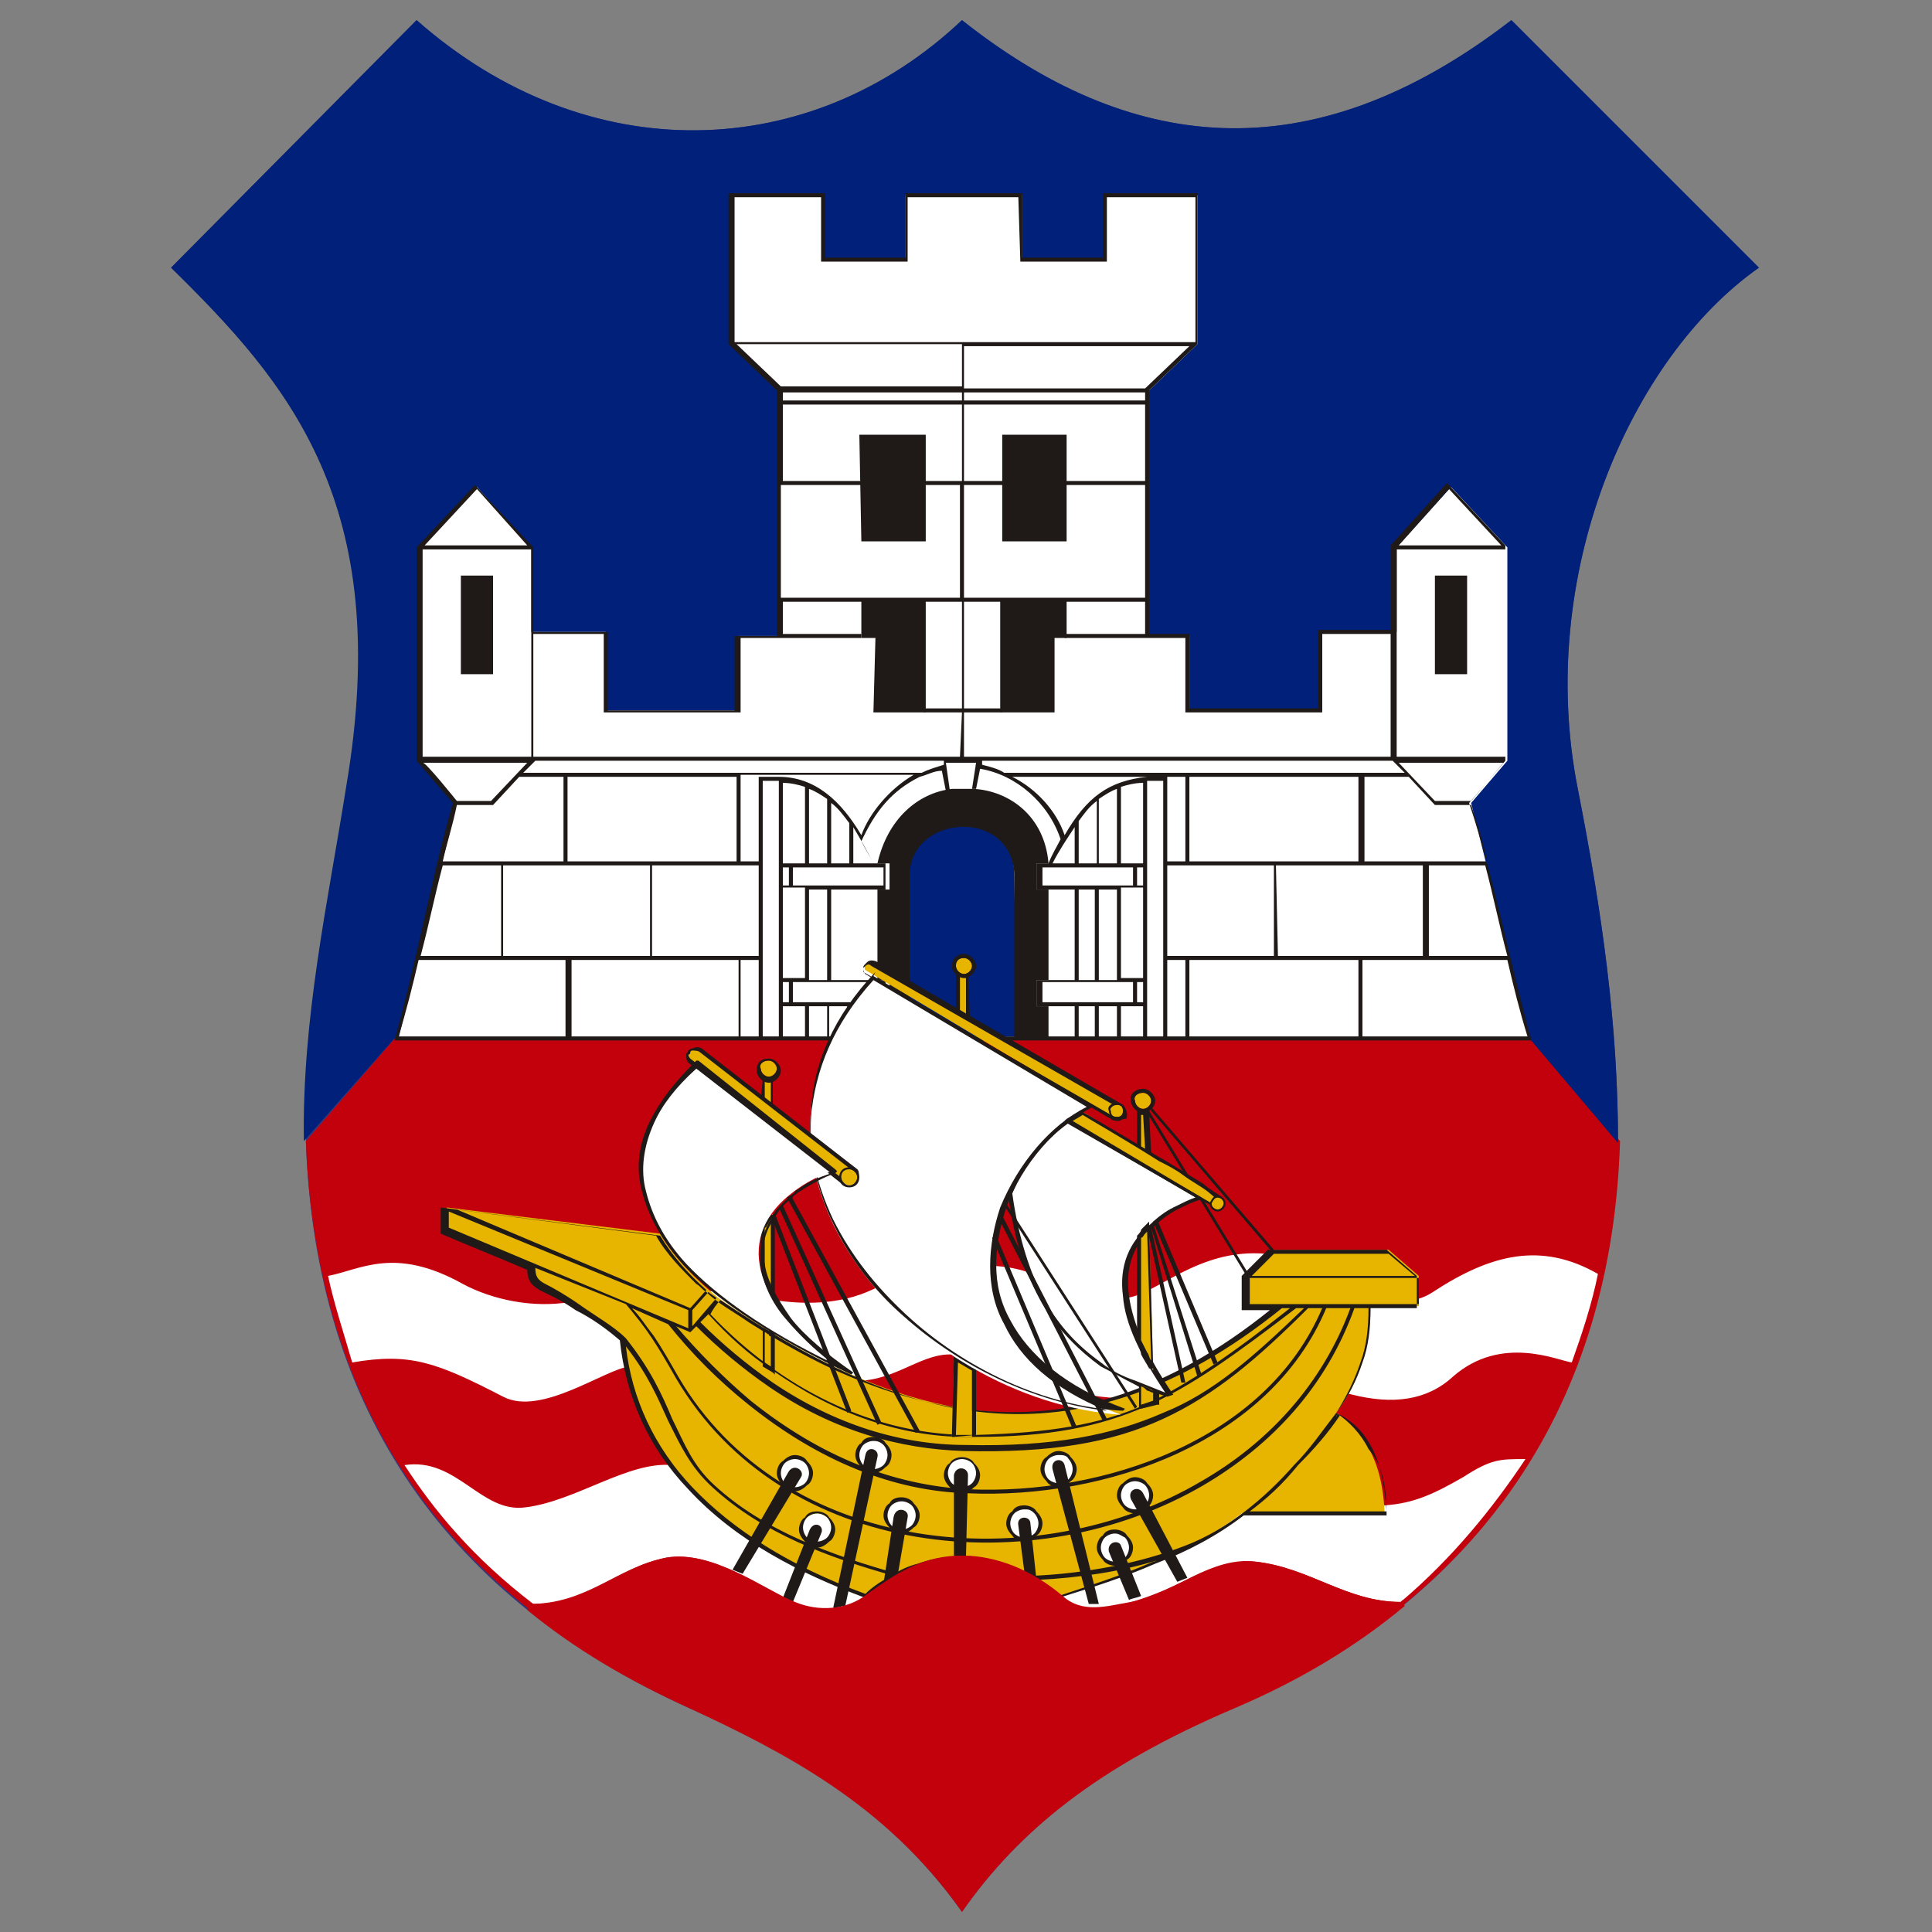 <?xml version="1.0" encoding="utf-8"?>
<!-- Generator: Adobe Illustrator 27.9.0, SVG Export Plug-In . SVG Version: 6.00 Build 0)  -->
<svg version="1.1" id="svg2" xmlns="http://www.w3.org/2000/svg" xmlns:xlink="http://www.w3.org/1999/xlink" x="0px" y="0px"
	 viewBox="0 0 96 96" style="enable-background:new 0 0 96 96;" xml:space="preserve">
<rect x="0" y="0" width="96" height="96" fill="#808080" stroke="none"/>
<style type="text/css">
	.st0{fill-rule:evenodd;clip-rule:evenodd;fill:#34377B;}
	.st1{fill-rule:evenodd;clip-rule:evenodd;fill:#C3010D;}
	.st2{fill-rule:evenodd;clip-rule:evenodd;fill:#FFFFFF;}
	.st3{fill-rule:evenodd;clip-rule:evenodd;fill:#002079;}
	.st4{fill:#1F1A17;}
	.st5{fill-rule:evenodd;clip-rule:evenodd;fill:#1F1A17;}
	.st6{fill-rule:evenodd;clip-rule:evenodd;fill:#E7B400;}
	.st7{fill:none;}
</style>
<g>
	<path id="_48799656" class="st0" d="M8.5,13.3L20.7,1c8.5,7.5,19.6,7.1,27.1,0c8.2,6.5,17.2,7.8,27.3,0l12.3,12.3
		c-6.4,4.5-11.1,15.3-9,25.9c1.2,6.1,2,11.7,2,17.6c-0.4,13-6.8,22.7-19.2,28.1C54.5,87.8,50.6,91,47.8,95c-3.9-5.5-9-8.1-13.5-10.1
		c-12.1-5.5-18.6-14.8-19.1-28.1c-0.1-6.1,1.2-11.9,2.1-17.6C19.6,25,14.3,19,8.5,13.3L8.5,13.3z"/>
	<path id="_48799360" class="st1" d="M15.2,56.7c0.5,13.3,7,22.6,19.1,28.1c4.5,2.1,9.7,4.7,13.5,10.1c2.8-4,6.7-7.2,13.5-10.1
		c12.4-5.4,18.8-15.1,19.2-28.1l-4.4-5.2H19.7L15.2,56.7L15.2,56.7z"/>
	<path id="_48798600" class="st2" d="M20.1,72.8c2.6-0.4,3.8,2.4,6,2.1c2.5-0.3,5.1-2.3,7.3-2.1l35.4,2c1.5-0.1,2.5-0.6,3.9-1.4
		c1.4-0.9,1.8-0.9,3.1-0.9c-1.6,2.4-3.6,4.9-6.2,7.1c-2.7,0-4.5-1.7-7.2-2c-1.1-0.1-2.3,0.3-3.4,0.9c-1.5,0.7-3.1,1.4-4.8,1.4
		c-1.3,0-2.2-1.1-3.3-1.7c-1-0.5-1.9-0.8-2.8-0.8c-0.2,0-0.4,0-0.6,0c-1,0.1-1.9,0.4-2.8,0.9c-1.1,0.6-1.9,1.5-3.2,1.6
		c-0.7,0.1-1.4,0-1.9-0.2C38,79,35.4,77,33.1,77.4c-2.5,0.5-3.8,2.3-6.6,2.3C23.5,77.4,21.6,75.1,20.1,72.8L20.1,72.8L20.1,72.8z
		 M16.3,63.4c1.6-0.3,3.3-1.5,6.7,0.4c1.5,0.8,3.5,1.2,5.3,0.9c3.3-0.5,6.4-0.9,9.6-0.2c2,0.4,3.9,0.3,5.4-0.4c2-0.9,3.8-1.2,6-1.2
		c2.9,0.1,3.7,1.9,6.6,1.6c1.5-0.1,3.6-2.5,7-2.2c2.8,0.2,5.9,3.5,8.3,1.9c2.9-1.9,5.4-2.5,8.2-0.9c-0.3,1.5-0.8,3-1.3,4.4
		c-0.7-0.1-3.5-1.4-5.9,0.7c-1.3,1.2-3,1.4-5,0.9c-4-1-8.3,0.6-12.5,0.1c-2.5-0.3-5-2.1-7.5-2.1c-1.6,0-2.9,1.5-5.1,1.3
		c-3.7-0.3-7.1-1-10.8-0.7c-1.2,0.1-4.4,2.5-6.3,1.5c-3.3-1.7-4.6-2.2-7.5-1.7C17.1,66.3,16.6,64.8,16.3,63.4L16.3,63.4L16.3,63.4z"
		/>
	<path id="_48358552" class="st3" d="M8.5,13.3L20.7,1c8.5,7.5,19.6,7.1,27.1,0c8.2,6.5,17.2,7.8,27.3,0l12.3,12.3
		c-6.4,4.5-11.1,15.3-9,25.9c1.2,6.1,2,11.7,2,17.6l-4.4-5.2l-56.4,0l-4.5,5.1c-0.1-6.1,1.2-11.9,2.1-17.6C19.6,25,14.3,19,8.5,13.3
		L8.5,13.3z"/>
	<path id="_48357912" class="st2" d="M76,51.6l-2.9-11.7l1.8-2.1V27.2l-2.8-3l-2.7,3v4.2h-3.7v3.9h-6.6v-3.7l-2,0V19.4l2.4-2.3V9.7
		h-4.6v3.2h-4.1V9.7H45v3.2h-4.1V9.7h-4.6v7.4l2.4,2.3v12.2l-2,0v3.7h-6.6v-3.9h-3.7v-4.2l-2.7-3l-2.8,3v10.6l1.8,2.1l-2.9,11.7
		L76,51.6L76,51.6z"/>
	<path id="_48797152" class="st4" d="M41.3,39.9v3h0.9v-2C41.9,40.5,41.6,40.1,41.3,39.9z M40.2,39.2v3.7h0.9v-3.2
		C40.8,39.5,40.5,39.3,40.2,39.2L40.2,39.2z M38.9,42.9H40l0-3.8c-0.3-0.1-0.7-0.2-1.1-0.2L38.9,42.9L38.9,42.9z M53.6,50v1.5h0.8
		V50H53.6z M54.6,51.5h0.9V50h-0.9V51.5z M55.7,51.5h1.1V50h-1.1V51.5z M54.4,44.2h-0.8v4.5h0.8V44.2z M55.5,44.2h-0.9v4.5h0.9V44.2
		z M56.8,48.6v-4.5h-1.1v4.5H56.8z M54.5,39.8c-0.4,0.3-0.6,0.6-0.9,1v2.1h0.9V39.8z M55.5,39.2c-0.3,0.1-0.6,0.3-0.9,0.5v3.2h0.9
		V39.2z M56.8,42.9v-4c-0.4,0-0.8,0.1-1.1,0.2v3.8H56.8z M56.8,49.8v-1h-0.3v1H56.8z M56.8,44v-0.9h-0.3V44H56.8z M58.9,51.5v-3.8
		H58v3.8H58.9z M57.8,51.5V38.8H57v12.7H57.8z M58,47.5h5.3V43H58L58,47.5z M71.3,40l-1.3-1.4h-2.2v4.2h6.1c-0.2-1-0.5-1.9-0.8-2.8
		H71.3L71.3,40L71.3,40z M73.8,43H71l0,4.5h3.9C74.5,46,74.2,44.5,73.8,43z M73.1,39.8l1.6-1.9h-5.2l1.8,1.9H73.1z M63.5,47.5h7.2
		l0-4.5h-7.3L63.5,47.5L63.5,47.5z M67.5,38.6h-8.4v4.2h8.4V38.6z M67.5,51.5v-3.8h-8.4v3.8H67.5z M47.8,20.1h-8.9v3.8h8.9
		L47.8,20.1L47.8,20.1z M47.9,19.9h9v-0.4l-9,0C47.9,19.5,47.9,19.9,47.9,19.9z M47.8,19.5h-8.9v0.4h8.9L47.8,19.5L47.8,19.5z
		 M47.9,19.3h9l2.2-2.1H47.9L47.9,19.3L47.9,19.3L47.9,19.3z M47.8,17.1l-11.2,0l2.2,2.1l9,0L47.8,17.1L47.8,17.1L47.8,17.1z
		 M50.6,9.8h-5.5v3.2h-4.3V9.8h-4.3V17h22.9V9.8h-4.4v3.2h-4.3L50.6,9.8L50.6,9.8L50.6,9.8z M76.1,51.7H19.6
		c1.1-3.9,1.8-7.9,2.9-11.8l-1.8-2.1V27.2l2.9-3.1l2.9,3.1v4.2h3.7v3.9h6.3v-3.7l2.1,0V19.4l-2.4-2.3V9.6H41v3.2h4V9.6h5.8v3.2h4
		V9.6h4.7v7.5l-2.4,2.3v12.1l2,0v3.7h6.4v-3.9h3.6v-4.2l2.8-3.1l2.9,3.1v10.7l-1.8,2.1C74.3,43.8,75,47.8,76.1,51.7L76.1,51.7
		L76.1,51.7z M47.9,23.9h9v-3.8h-9V23.9z M38.8,29.7h8.9v-5.6h-8.9V29.7z M47.9,29.7h9v-5.6h-9L47.9,29.7L47.9,29.7z M69.5,27.1h5.1
		l-2.6-2.8L69.5,27.1z M69.4,37.6h5.4V27.3h-5.4V37.6z M47.9,37.6h21.2v-6.1h-3.4v3.9h-6.8v-3.7h-6v-0.2h4v-1.6h-9v5.3h1.9v0.2h-1.9
		L47.9,37.6L47.9,37.6z M47.8,35.4h-1.9v-0.2h1.9v-5.3h-8.9v1.6h3.9v0.2h-6v3.7H30v-3.9h-3.5v6.1h21.2L47.8,35.4L47.8,35.4
		L47.8,35.4z M26.4,37.6V27.3H21v10.3H26.4z M26.2,27.1l-2.5-2.8l-2.6,2.8L26.2,27.1C26.2,27.1,26.2,27.1,26.2,27.1z M22.7,39.8h1.7
		l1.8-1.9h-5.2C21.1,37.8,22.7,39.8,22.7,39.8z M24.5,40h-1.8c-0.2,1-0.5,1.9-0.7,2.8h6v-4.2h-2.2L24.5,40L24.5,40z M26.6,37.8
		L26,38.4h19.8c0.4-0.2,0.8-0.3,1.1-0.4l0-0.2H26.6C26.6,37.8,26.6,37.8,26.6,37.8z M32.3,47.5V43H25v4.5H32.3z M22,43
		c-0.4,1.5-0.7,3-1.1,4.5h4V43C24.8,43,22,43,22,43z M20.8,47.7c-0.3,1.3-0.6,2.5-1,3.8h8.3v-3.8H20.8z M28.4,51.5h8.3v-3.8h-8.3
		V51.5z M37.7,47.5V43h-5.3v4.5H37.7z M28.2,38.6v4.2h8.4v-4.2H28.2z M42.3,51.5h11.1V50h-1.9v-1.3h1.9v-4.5h-1.9v-1.3h0.6
		c0.2-0.5,0.4-0.8,0.6-1.2c-0.6-1.8-2.2-3.2-4-3.5l-0.2,1l-0.2,0l0.2-1.3h-1.5l0.2,1.4l-0.2,0l-0.2-1c-0.4,0-0.7,0.2-1.1,0.3
		c-1.4,0.7-2.2,1.7-2.9,3.2c0.2,0.4,0.4,0.7,0.6,1.1h0.6v1.3h-1.8v4.5h1.8V50h-1.8L42.3,51.5L42.3,51.5z M36.8,38.6v4.2h0.9v-4.2
		l1,0c1.8,0,3.1,1.2,4.1,2.9c0.4-1.1,1.4-2.3,2.6-3H36.8L36.8,38.6L36.8,38.6z M37.9,51.5h0.8V38.8l-0.8,0V51.5L37.9,51.5z
		 M36.8,51.5h0.9v-3.8h-0.9V51.5z M74.9,47.7h-7.2v3.8h8.2C75.5,50.2,75.2,49,74.9,47.7L74.9,47.7L74.9,47.7z M42.1,50h-0.9v1.5h0.9
		V50z M41.1,51.5V50h-0.9v1.5H41.1z M40,51.5V50h-1.1v1.5H40z M38.9,49.8h0.3v-1h-0.3V49.8z M38.9,48.6H40v-4.5h-1.1V48.6z M38.9,44
		h0.3v-0.9h-0.3V44z M42.4,41.1v1.8h1C43.1,42.3,42.7,41.6,42.4,41.1z M40.2,44.2v4.5h0.9v-4.5H40.2z M41.3,44.2v4.5h0.9v-4.5H41.3z
		 M43.9,43.1h-4.5V44h4.5V43.1z M43.9,48.8h-4.5v1h4.5V48.8z M51.8,43.1V44h4.5v-0.9H51.8z M51.8,48.8v1h4.5v-1H51.8z M58.9,38.6
		h-8.6c1.2,0.6,2.2,1.7,2.6,2.9c1.1-1.9,2.2-2.7,4.1-2.9l1,0v4.2h0.9L58.9,38.6L58.9,38.6L58.9,38.6z M53.4,41.1
		c-0.4,0.6-0.8,1.2-1.1,1.8h1.1L53.4,41.1L53.4,41.1z M69.2,37.8H48.8l0,0.2c0.4,0.1,0.8,0.2,1.1,0.4h19.9L69.2,37.8L69.2,37.8
		L69.2,37.8z"/>
	<path id="_49102512" class="st5" d="M43.4,35.4H46v-5.6h-3.2v1.9h0.7L43.4,35.4L43.4,35.4L43.4,35.4z M52.4,35.4h-2.7l0-5.6H53
		l0,1.9h-0.6L52.4,35.4L52.4,35.4L52.4,35.4z M42.7,21.6H46v5.3h-3.2L42.7,21.6L42.7,21.6z M49.8,21.6H53v5.3h-3.2
		C49.8,26.9,49.8,21.6,49.8,21.6z M22.9,28.6h1.6v4.9h-1.6V28.6z M71.3,28.6h1.6v4.9h-1.6V28.6z"/>
	<path id="_49101872" class="st3" d="M50.5,51.5l-5.4,0l0-8.1c0-3,5.1-3.4,5.3-0.1L50.5,51.5L50.5,51.5z"/>
	<path id="_49818904" class="st5" d="M45.2,51.6v-8.1c0-3,5-3.4,5.2-0.1v8.2l1.7,0v-1.6h-0.6v-1.3h0.6v-4.5h-0.6v-1.3h0.6
		c-0.2-2.4-2-3.6-3.7-3.7c-0.2,0-0.3,0-0.5,0c-0.2,0-0.4,0-0.6,0c-1.7,0.2-3.2,1.5-3.7,3.7h0.6v1.3h-0.6v4.5h0.6v1.3h-0.6v1.6
		L45.2,51.6L45.2,51.6L45.2,51.6z"/>
	<path id="_49819584" class="st6" d="M22.2,61.1l4.3,1.8c0,0.4,0,0.7,0.5,1c0.8,0.4,2.7,1.5,4,2.6c0.6,5.6,4.4,9.9,12,12.8
		c3.1-2.6,6.4-2.7,9.6,0c3.1-1,6.5-2.1,9.1-4.1l7.1,0c-0.1-2.7-1.1-4.1-2.4-5c1.2-1.6,1.7-3.4,1.7-5.3h2.4v-1.5l-1.5-1.3h-5.8
		L62,63.4v1.5h1.6c-10.3,8.5-19.2,5.6-27.9-0.4l0,0c-1.1-0.9-2.2-2-2.9-3.2L22.2,60L22.2,61.1L22.2,61.1L22.2,61.1z"/>
	<path id="_49766344" class="st2" d="M43.4,71.5c0.4,0,0.8,0.4,0.8,0.8c0,0.4-0.4,0.8-0.8,0.8c-0.4,0-0.8-0.4-0.8-0.8
		S42.9,71.5,43.4,71.5z"/>
	<path id="_48960560" class="st4" d="M43.4,71.4L43.4,71.4c0.2,0,0.5,0.1,0.6,0.3c0.2,0.2,0.3,0.4,0.3,0.6v0c0,0.2-0.1,0.5-0.3,0.6
		h0c-0.2,0.2-0.4,0.3-0.6,0.3h0c-0.2,0-0.5-0.1-0.6-0.3c-0.2-0.2-0.3-0.4-0.3-0.6v0c0-0.2,0.1-0.5,0.3-0.6
		C42.9,71.5,43.1,71.4,43.4,71.4L43.4,71.4L43.4,71.4z M43.4,71.6L43.4,71.6c-0.2,0-0.4,0.1-0.5,0.2c-0.1,0.1-0.2,0.3-0.2,0.5v0
		c0,0.2,0.1,0.4,0.2,0.5c0.1,0.1,0.3,0.2,0.5,0.2h0c0.2,0,0.4-0.1,0.5-0.2l0,0c0.1-0.1,0.2-0.3,0.2-0.5v0c0-0.2-0.1-0.4-0.2-0.5
		C43.7,71.6,43.5,71.6,43.4,71.6L43.4,71.6z"/>
	<path id="_47871768" class="st2" d="M39.5,72.4c0.4,0,0.8,0.4,0.8,0.8c0,0.4-0.4,0.8-0.8,0.8c-0.4,0-0.8-0.4-0.8-0.8
		C38.7,72.8,39.1,72.4,39.5,72.4z"/>
	<path id="_48489112" class="st4" d="M39.5,72.3L39.5,72.3c0.2,0,0.5,0.1,0.6,0.3c0.2,0.2,0.3,0.4,0.3,0.6v0c0,0.2-0.1,0.5-0.3,0.6
		h0c-0.2,0.2-0.4,0.3-0.6,0.3h0c-0.2,0-0.5-0.1-0.6-0.3c-0.2-0.2-0.3-0.4-0.3-0.6v0c0-0.2,0.1-0.5,0.3-0.6
		C39.1,72.4,39.3,72.3,39.5,72.3L39.5,72.3z M39.5,72.5L39.5,72.5c-0.2,0-0.4,0.1-0.5,0.2c-0.1,0.1-0.2,0.3-0.2,0.5v0
		c0,0.2,0.1,0.4,0.2,0.5c0.1,0.1,0.3,0.2,0.5,0.2h0c0.2,0,0.4-0.1,0.5-0.2l0,0c0.1-0.1,0.2-0.3,0.2-0.5v0c0-0.2-0.1-0.4-0.2-0.5
		C39.9,72.6,39.7,72.5,39.5,72.5z"/>
	<path id="_48961768" class="st2" d="M40.6,75.2c0.4,0,0.8,0.4,0.8,0.8s-0.4,0.8-0.8,0.8c-0.4,0-0.8-0.4-0.8-0.8
		S40.2,75.2,40.6,75.2z"/>
	<path id="_49003856" class="st4" d="M40.6,75.1L40.6,75.1c0.2,0,0.5,0.1,0.6,0.3c0.2,0.2,0.3,0.4,0.3,0.6v0c0,0.2-0.1,0.5-0.3,0.6
		h0c-0.2,0.2-0.4,0.3-0.6,0.3h0c-0.2,0-0.5-0.1-0.6-0.3c-0.2-0.2-0.3-0.4-0.3-0.6v0c0-0.2,0.1-0.5,0.3-0.6
		C40.1,75.2,40.3,75.1,40.6,75.1L40.6,75.1z M40.6,75.2L40.6,75.2c-0.2,0-0.4,0.1-0.5,0.2c-0.1,0.1-0.2,0.3-0.2,0.5v0
		c0,0.2,0.1,0.4,0.2,0.5c0.1,0.1,0.3,0.2,0.5,0.2h0c0.2,0,0.4-0.1,0.5-0.2l0,0c0.1-0.1,0.2-0.3,0.2-0.5v0c0-0.2-0.1-0.4-0.2-0.5
		C41,75.3,40.8,75.2,40.6,75.2L40.6,75.2z"/>
	<path id="_49692392" class="st2" d="M44.8,74.5c0.4,0,0.8,0.4,0.8,0.8s-0.4,0.8-0.8,0.8c-0.4,0-0.8-0.4-0.8-0.8
		S44.4,74.5,44.8,74.5z"/>
	<path id="_49692616" class="st4" d="M44.8,74.4L44.8,74.4c0.2,0,0.5,0.1,0.6,0.3c0.2,0.2,0.3,0.4,0.3,0.6v0c0,0.2-0.1,0.5-0.3,0.6
		h0c-0.2,0.2-0.4,0.3-0.6,0.3h0c-0.2,0-0.5-0.1-0.6-0.3c-0.2-0.2-0.3-0.4-0.3-0.6v0c0-0.2,0.1-0.5,0.3-0.6
		C44.3,74.5,44.5,74.4,44.8,74.4L44.8,74.4L44.8,74.4z M44.8,74.6L44.8,74.6c-0.2,0-0.4,0.1-0.5,0.2c-0.1,0.1-0.2,0.3-0.2,0.5v0
		c0,0.2,0.1,0.4,0.2,0.5c0.1,0.1,0.3,0.2,0.5,0.2h0c0.2,0,0.4-0.1,0.5-0.2l0,0c0.1-0.1,0.2-0.3,0.2-0.5v0c0-0.2-0.1-0.4-0.2-0.5
		C45.2,74.7,45,74.6,44.8,74.6L44.8,74.6z"/>
	<path id="_48610576" class="st2" d="M47.8,72.4c0.4,0,0.8,0.4,0.8,0.8c0,0.4-0.4,0.8-0.8,0.8c-0.4,0-0.8-0.4-0.8-0.8
		C47,72.8,47.4,72.4,47.8,72.4z"/>
	<path id="_48611312" class="st4" d="M47.8,72.4L47.8,72.4c0.2,0,0.5,0.1,0.6,0.3c0.2,0.2,0.3,0.4,0.3,0.6v0c0,0.2-0.1,0.5-0.3,0.6
		h0c-0.2,0.2-0.4,0.3-0.6,0.3h0c-0.2,0-0.5-0.1-0.6-0.3c-0.2-0.2-0.3-0.4-0.3-0.6v0c0-0.2,0.1-0.5,0.3-0.6
		C47.3,72.5,47.6,72.4,47.8,72.4L47.8,72.4L47.8,72.4z M47.8,72.5L47.8,72.5c-0.2,0-0.4,0.1-0.5,0.2c-0.1,0.1-0.2,0.3-0.2,0.5v0
		c0,0.2,0.1,0.4,0.2,0.5c0.1,0.1,0.3,0.2,0.5,0.2h0c0.2,0,0.4-0.1,0.5-0.2l0,0c0.1-0.1,0.2-0.3,0.2-0.5v0c0-0.2-0.1-0.4-0.2-0.5
		C48.2,72.6,48,72.5,47.8,72.5L47.8,72.5z"/>
	<path id="_48978264" class="st2" d="M52.6,72.2c0.4,0,0.8,0.4,0.8,0.8s-0.4,0.8-0.8,0.8c-0.4,0-0.8-0.4-0.8-0.8
		C51.8,72.5,52.2,72.2,52.6,72.2z"/>
	<path id="_48566232" class="st4" d="M52.6,72.1L52.6,72.1c0.2,0,0.5,0.1,0.6,0.3c0.2,0.2,0.3,0.4,0.3,0.6v0c0,0.2-0.1,0.5-0.3,0.6
		h0c-0.2,0.2-0.4,0.3-0.6,0.3h0c-0.2,0-0.5-0.1-0.6-0.3c-0.2-0.2-0.3-0.4-0.3-0.6v0c0-0.2,0.1-0.5,0.3-0.6
		C52.2,72.2,52.4,72.1,52.6,72.1L52.6,72.1L52.6,72.1z M52.6,72.3L52.6,72.3c-0.2,0-0.4,0.1-0.5,0.2c-0.1,0.1-0.2,0.3-0.2,0.5v0
		c0,0.2,0.1,0.4,0.2,0.5c0.1,0.1,0.3,0.2,0.5,0.2h0c0.2,0,0.4-0.1,0.5-0.2l0,0c0.1-0.1,0.2-0.3,0.2-0.5v0c0-0.2-0.1-0.4-0.2-0.5
		C53,72.3,52.8,72.3,52.6,72.3L52.6,72.3z"/>
	<path id="_48979920" class="st2" d="M56.4,73.5c0.4,0,0.8,0.4,0.8,0.8s-0.4,0.8-0.8,0.8s-0.8-0.4-0.8-0.8S56,73.5,56.4,73.5z"/>
	<path id="_48979128" class="st4" d="M56.4,73.4L56.4,73.4c0.2,0,0.5,0.1,0.6,0.3c0.2,0.2,0.3,0.4,0.3,0.6v0c0,0.2-0.1,0.5-0.3,0.6
		h0c-0.2,0.2-0.4,0.3-0.6,0.3h0c-0.2,0-0.5-0.1-0.6-0.3c-0.2-0.2-0.3-0.4-0.3-0.6v0c0-0.2,0.1-0.5,0.3-0.6
		C56,73.5,56.2,73.4,56.4,73.4L56.4,73.4z M56.4,73.6L56.4,73.6c-0.2,0-0.4,0.1-0.5,0.2c-0.1,0.1-0.2,0.3-0.2,0.5v0
		c0,0.2,0.1,0.4,0.2,0.5c0.1,0.1,0.3,0.2,0.5,0.2h0c0.2,0,0.4-0.1,0.5-0.2l0,0c0.1-0.1,0.2-0.3,0.2-0.5v0c0-0.2-0.1-0.4-0.2-0.5
		C56.8,73.7,56.6,73.6,56.4,73.6L56.4,73.6z"/>
	<path id="_48977080" class="st2" d="M50.9,74.9c0.4,0,0.8,0.4,0.8,0.8c0,0.4-0.4,0.8-0.8,0.8c-0.4,0-0.8-0.4-0.8-0.8
		C50.1,75.2,50.4,74.9,50.9,74.9z"/>
	<path id="_48451528" class="st4" d="M50.9,74.8L50.9,74.8c0.2,0,0.5,0.1,0.6,0.3c0.2,0.2,0.3,0.4,0.3,0.6v0c0,0.2-0.1,0.5-0.3,0.6
		h0c-0.2,0.2-0.4,0.3-0.6,0.3h0c-0.2,0-0.5-0.1-0.6-0.3c-0.2-0.2-0.3-0.4-0.3-0.6v0c0-0.2,0.1-0.5,0.3-0.6
		C50.4,74.9,50.6,74.8,50.9,74.8L50.9,74.8z M50.9,75L50.9,75c-0.2,0-0.4,0.1-0.5,0.2c-0.1,0.1-0.2,0.3-0.2,0.5v0
		c0,0.2,0.1,0.4,0.2,0.5c0.1,0.1,0.3,0.2,0.5,0.2h0c0.2,0,0.4-0.1,0.5-0.2l0,0c0.1-0.1,0.2-0.3,0.2-0.5v0c0-0.2-0.1-0.4-0.2-0.5
		C51.2,75,51.1,75,50.9,75L50.9,75z"/>
	<path id="_48828120" class="st2" d="M55.4,76.1c0.4,0,0.8,0.4,0.8,0.8c0,0.4-0.4,0.8-0.8,0.8c-0.4,0-0.8-0.4-0.8-0.8
		S54.9,76.1,55.4,76.1z"/>
	<path id="_48826744" class="st4" d="M55.4,76L55.4,76c0.2,0,0.5,0.1,0.6,0.3c0.2,0.2,0.3,0.4,0.3,0.6v0c0,0.2-0.1,0.5-0.3,0.6h0
		c-0.2,0.2-0.4,0.3-0.6,0.3h0c-0.2,0-0.5-0.1-0.6-0.3c-0.2-0.2-0.3-0.4-0.3-0.6v0c0-0.2,0.1-0.5,0.3-0.6C54.9,76.1,55.1,76,55.4,76
		L55.4,76L55.4,76z M55.4,76.2L55.4,76.2c-0.2,0-0.4,0.1-0.5,0.2c-0.1,0.1-0.2,0.3-0.2,0.5v0c0,0.2,0.1,0.4,0.2,0.5
		c0.1,0.1,0.3,0.2,0.5,0.2h0c0.2,0,0.4-0.1,0.5-0.2l0,0c0.1-0.1,0.2-0.3,0.2-0.5v0c0-0.2-0.1-0.4-0.2-0.5
		C55.7,76.3,55.6,76.2,55.4,76.2L55.4,76.2z"/>
	<path id="_49918344" class="st5" d="M56.8,74.2l2.2,4.2l-0.5,0.2l-2.3-4.1C56,74,56.6,73.8,56.8,74.2L56.8,74.2z M55.7,76.8l1,2.5
		c-0.2,0.1-0.4,0.1-0.6,0.2l-1-2.4C55,76.6,55.6,76.5,55.7,76.8L55.7,76.8L55.7,76.8z M52.9,72.8l1.7,6.9c-0.2,0-0.3,0-0.5,0
		L52.3,73C52.2,72.5,52.8,72.4,52.9,72.8L52.9,72.8z M51.2,75.7l0.3,2.8l-0.6-0.4l-0.3-2.3C50.5,75.3,51.2,75.3,51.2,75.7L51.2,75.7
		z M48.1,73.3l-0.1,4l-0.6,0l0-4C47.5,72.8,48.1,72.9,48.1,73.3L48.1,73.3L48.1,73.3z M45.1,75.4l-0.5,2.9c-0.2,0.1-0.4,0.3-0.7,0.4
		l0.5-3.3C44.5,74.8,45.2,75,45.1,75.4L45.1,75.4L45.1,75.4z M43.6,72.4l-1.6,7.4c-0.2,0-0.4,0.1-0.6,0.1l1.6-7.6
		C43.1,71.8,43.7,72,43.6,72.4L43.6,72.4L43.6,72.4z M40.8,76.2l-1.4,3.4c-0.2-0.1-0.3-0.2-0.5-0.2l1.3-3.3
		C40.4,75.5,41,75.8,40.8,76.2L40.8,76.2L40.8,76.2z M39.8,73.4l-2.9,4.8L36.4,78l2.8-4.9C39.5,72.7,40,73.1,39.8,73.4L39.8,73.4
		L39.8,73.4z"/>
	<path id="_48826640" class="st4" d="M62.1,75.1l6.8,0c-0.1-1.3-0.3-2.3-0.7-3.1c-0.4-0.8-0.9-1.3-1.6-1.7c0,0,0,0,0,0c0,0,0,0,0,0
		c-0.6,0.9-1.3,1.7-2.1,2.5C63.7,73.8,62.9,74.5,62.1,75.1L62.1,75.1z M66.5,70.4C66.5,70.4,66.5,70.4,66.5,70.4 M68.9,75.3l-7.1,0
		c-1.3,1-2.8,1.8-4.4,2.4c-1.6,0.7-3.2,1.2-4.8,1.7c-2-1.7-4.4-2.5-6.9-1.6c-1,0.3-1.8,0.9-2.6,1.5l0,0l-0.1,0.1
		c-3.2-1.2-6.4-2.8-8.8-5.4c-2-2.1-3.1-4.6-3.4-7.4c-0.7-0.6-1.4-1.1-2.2-1.5c-0.7-0.5-1.4-0.8-1.8-1c-0.5-0.3-0.6-0.6-0.6-1
		c-1.4-0.6-2.9-1.2-4.3-1.8l0-1.3l10.7,1.4c0.5,0.9,1.3,1.7,2,2.4c0.2,0.1,0.3,0.3,0.5,0.4h0c0.6,0.6,1.4,1,2.1,1.5
		c1.1,0.7,2.3,1.4,3.5,2c2.6,1.3,5.5,2.2,8.1,2.4c4.5,0.4,9.2-0.9,14.3-5h-1.4v-1.6l0-0.1l1.3-1.3h5.9l1.5,1.3V65h-2.4
		c0,1-0.1,1.9-0.4,2.7c-0.3,0.9-0.7,1.7-1.2,2.5c0.6,0.4,1.2,1,1.6,1.8C68.7,72.8,68.9,73.9,68.9,75.3L68.9,75.3L68.9,75.3
		L68.9,75.3L68.9,75.3z M64.3,72.8c0.8-0.8,1.4-1.7,2.1-2.6c0.6-0.8,1-1.6,1.3-2.5c0.3-0.8,0.4-1.7,0.4-2.7h-0.8
		c-1.4,3.9-4.1,6.8-7.5,8.8c-8.4,4.9-20.9,3.7-26.2-5.3c-0.4-0.7-0.8-1.4-1.2-2c-0.4-0.6-0.8-1.1-1.3-1.7L26.6,63
		c0,0.4,0.1,0.6,0.5,0.8c0.4,0.2,1.1,0.6,1.8,1.1c0.7,0.5,1.6,1,2.2,1.6c1.2,1.5,1.8,2.8,2.3,4c0.6,1.2,1,2.3,2.1,3.3
		c2.5,2.3,5.9,3.5,9.1,4.4l-0.2,0.1c-3.2-0.9-6.5-2.1-9-4.4c-1.1-1-1.6-2.1-2.2-3.3c-0.5-1.1-1-2.3-2.1-3.7c0.3,2.6,1.4,5,3.3,7
		c2,2.1,4.8,3.9,8.6,5.3c0.4-0.4,0.9-0.7,1.3-0.9c0.4-0.3,0.9-0.5,1.3-0.6c2.3-0.8,4.7-0.4,7,1.6c1.5-0.5,3.1-1,4.7-1.7
		c0.1,0,0.2-0.1,0.3-0.1c-1.9,0.6-4,0.9-6,1l-0.3-0.2c2.5-0.1,5.3-0.6,7.6-1.5C61,76,62.9,74.4,64.3,72.8L64.3,72.8L64.3,72.8z
		 M67.1,65h-1.2c-2.8,6.7-11,9.5-17.8,9.2l0,0c-3.7-0.1-7.4-1.6-10.9-4.4c-1.5-1.2-2.8-2.5-4-4l0,0l-1.8-0.8
		c0.4,0.4,0.7,0.9,1.1,1.4c0.4,0.6,0.8,1.3,1.2,2c5.2,8.9,17.7,10.1,26,5.2C63,71.7,65.7,68.8,67.1,65L67.1,65L67.1,65z M65.7,65H65
		c-2.5,2.5-4.6,4.3-7.2,5.5c-2.6,1.2-5.6,1.7-9.9,1.6c-3.2-0.1-6.5-1-9.7-3.2c-1.3-0.9-2.5-1.9-3.6-3c-0.1,0.1-0.2,0.2-0.3,0.3l0,0
		l0,0c-0.2-0.1-0.5-0.2-0.7-0.3c1.1,1.3,2.4,2.6,3.7,3.7c3.5,2.8,7.1,4.2,10.8,4.4l0,0C54.8,74.3,62.9,71.6,65.7,65L65.7,65L65.7,65
		z M64.8,65h-0.4c-3,2.3-5.2,3.9-7.5,4.9c-2.3,1-4.8,1.5-8.4,1.5c-3.7,0.1-7.1-1.2-10.1-3.3c-1.2-0.8-2.2-1.7-3.2-2.8
		c-0.1,0.1-0.3,0.3-0.4,0.4c1.1,1.1,2.3,2.1,3.6,3c3.1,2.1,6.4,3.1,9.6,3.1c4.3,0.1,7.3-0.5,9.8-1.6C60.3,69.2,62.3,67.4,64.8,65
		L64.8,65L64.8,65z M64.1,65h-0.4c-5.2,4.2-10,5.6-14.6,5.2c-4.6-0.4-9-2.7-13.3-5.6c-0.2,0.2-0.4,0.5-0.5,0.7
		c3.4,3.6,8.1,6.1,13.2,6c3.6-0.1,6.1-0.5,8.4-1.5C59,68.8,61.2,67.3,64.1,65L64.1,65z M63.3,62.3l-1.1,1.1l8.1,0l-1.3-1.1H63.3
		L63.3,62.3L63.3,62.3z M62.1,63.5v1.3h1.5l0,0c2.3,0,4.6,0,6.9,0v-1.3L62.1,63.5L62.1,63.5L62.1,63.5z M34.4,65.9l1.2-1.4
		c-0.1-0.1-0.3-0.2-0.4-0.3l-0.8,0.9L34.4,65.9L34.4,65.9L34.4,65.9z M32.8,61.4l-10.1-1.3L34.3,65l0.8-0.9
		C34.2,63.3,33.4,62.4,32.8,61.4L32.8,61.4L32.8,61.4z M22.3,60.2V61l11.9,5l0-0.9L22.3,60.2C22.3,60.2,22.3,60.2,22.3,60.2z"/>
	<path id="_48825680" class="st6" d="M66.4,70.4c0-0.1,0.1-0.1,0.1-0.2 M66.4,70.4C64.6,72.8,64.6,72.8,66.4,70.4z"/>
	<path id="_49907176" class="st2" d="M53.1,55.7l6.6,3.8c-0.8,0.3-1.7,0.7-2.4,1.3c-2.2,1.9-1.8,4.7,0.8,8.5
		c-1.2-0.4-2.3-0.8-3.4-1.6c-2.2-1.5-3.9-4-4.5-8.5C50.8,57.9,51.6,56.7,53.1,55.7L53.1,55.7L53.1,55.7z"/>
	<path id="_49906416" class="st4" d="M53.1,55.6l6.6,3.8l0.2,0.1l-0.2,0.1c-0.4,0.1-0.8,0.3-1.2,0.5c-0.4,0.2-0.8,0.5-1.1,0.8
		c-1.1,0.9-1.5,2.1-1.3,3.5c0.2,1.4,0.9,3,2.2,4.9L58,69.4c-0.6-0.2-1.1-0.3-1.6-0.6c-0.6-0.3-1.1-0.6-1.7-0.9
		c-1.1-0.8-2.1-1.8-2.9-3.1c-0.8-1.4-1.4-3.1-1.7-5.4l0,0c0.3-0.7,0.7-1.3,1.1-2C51.7,56.7,52.3,56.1,53.1,55.6L53.1,55.6L53.1,55.6
		L53.1,55.6L53.1,55.6z M59.4,59.5l-6.3-3.7c-0.7,0.5-1.2,1-1.7,1.6c-0.5,0.6-0.8,1.2-1.1,1.9c0.3,2.2,0.9,4,1.6,5.3
		c0.8,1.4,1.7,2.3,2.8,3.1c0.5,0.4,1.1,0.7,1.7,0.9c0.5,0.2,1,0.4,1.5,0.6c-1.2-1.8-2-3.4-2.1-4.8c-0.2-1.5,0.3-2.7,1.4-3.6
		c0.3-0.3,0.7-0.6,1.1-0.8C58.7,59.8,59.1,59.6,59.4,59.5L59.4,59.5L59.4,59.5z"/>
	<path id="_49905280" class="st7" d="M50,59.9L56.5,70 M39.2,59.5l6.4,11.7 M43.7,70.7l-4.9-10.8 M38.4,60.3l3.8,9.8 M49.8,60.5
		l5.2,10 M49.5,61.5l4,9.4 M57.3,54.8l6,7.4 M56.9,55.3l5.1,8.1 M57.4,60.7l3,7.1 M57.3,60.8l2.4,7.5 M57.1,60.9l1.8,7.8"/>
	<path id="_49015048" class="st6" d="M38.4,66.3l0,1.8L38,67.8l0-1.7C38.1,66.1,38.3,66.2,38.4,66.3z"/>
	<path id="_49013976" class="st4" d="M38.5,66.3l0,1.8l0,0.2l-0.1-0.1l-0.5-0.3l0,0l0,0l0-1.7l0-0.2L38,66l0,0l0,0
		c0.1,0.1,0.2,0.1,0.4,0.2v0C38.4,66.2,38.5,66.2,38.5,66.3L38.5,66.3L38.5,66.3L38.5,66.3L38.5,66.3z M38.3,67.9l0-1.5
		c0,0-0.1,0-0.1-0.1v0c-0.1,0-0.1-0.1-0.2-0.1l0,1.5L38.3,67.9L38.3,67.9z"/>
	<path id="_48599016" class="st6" d="M38.4,60.3l0,4.3c-0.2-0.3-0.4-0.7-0.5-1l0-2.4C38.1,60.9,38.2,60.6,38.4,60.3z"/>
	<path id="_48598720" class="st4" d="M38.5,60.3l0,4.3l-0.2,0c-0.1-0.2-0.2-0.4-0.3-0.5c-0.1-0.2-0.2-0.4-0.2-0.5l0,0l0-2.4l0,0l0,0
		l0,0c0,0,0-0.1,0-0.1c0,0,0-0.1,0.1-0.1h0c0.1-0.2,0.2-0.4,0.4-0.6L38.5,60.3L38.5,60.3z M38.3,64.3l0-3.7
		c-0.1,0.1-0.1,0.2-0.2,0.3v0c0,0,0,0.1-0.1,0.1c0,0,0,0.1,0,0.1l0,2.4c0.1,0.2,0.1,0.3,0.2,0.5C38.3,64.2,38.3,64.2,38.3,64.3
		L38.3,64.3z"/>
	<path id="_48597960" class="st6" d="M37.9,53.7h0.5V55l-0.5-0.4V53.7z"/>
	<path id="_47871320" class="st4" d="M37.9,53.6h0.5v1.6l-0.1-0.1l-0.5-0.4l0,0L37.9,53.6L37.9,53.6L37.9,53.6L37.9,53.6z
		 M38.3,53.7H38v0.9l0.3,0.2V53.7L38.3,53.7z"/>
	<path id="_48503392" class="st6" d="M48.3,68.1l0,3.3l-1,0l0.1-3.8c0,0,0,0,0,0c0,0,0,0,0,0c0,0,0,0,0,0
		C47.7,67.7,48,67.9,48.3,68.1L48.3,68.1L48.3,68.1z"/>
	<path id="_48502632" class="st4" d="M48.5,71.3L48.5,71.3L48.5,71.3l-1.1,0.1l-0.1,0l0-0.1l0.1-4c0.4,0.2,0.7,0.4,1.1,0.6
		L48.5,71.3L48.5,71.3L48.5,71.3z M48.3,71.3l0-3.2c-0.2-0.1-0.5-0.3-0.7-0.4l-0.1,3.6L48.3,71.3z"/>
	<path id="_48834656" class="st6" d="M48,48.5l0,2l-0.4-0.2l0-1.8L48,48.5L48,48.5z"/>
	<path id="_48834296" class="st4" d="M48.2,50.7l-0.7-0.4l0-2l0.6,0.1L48.2,50.7L48.2,50.7L48.2,50.7z M48,50.4l0-1.8l-0.3-0.1
		l0,1.7L48,50.4z"/>
	<path id="_49878792" class="st6" d="M55.2,55.5c0.4,0.2,0.9,0,0.5-0.6l-12.2-7.1c-0.5-0.2-0.6,0.3-0.5,0.4L55.2,55.5L55.2,55.5
		L55.2,55.5z"/>
	<path id="_49878616" class="st4" d="M55.2,55.4c0.1,0.1,0.3,0.1,0.4,0c0.1-0.1,0-0.4-0.1-0.4l-12.2-7c-0.1-0.1-0.2-0.1-0.3,0
		c0,0,0,0-0.1,0.1c0,0,0,0.1,0,0.1l0,0c0,0.1,0,0.1,0,0.1L55.2,55.4L55.2,55.4L55.2,55.4z M55.6,55.7c-0.1,0-0.3,0-0.4-0.1
		l-12.2-7.2c-0.1-0.1-0.1-0.2-0.1-0.3h0c0-0.1,0-0.1,0.1-0.2c0,0,0.1-0.1,0.1-0.1c0.1-0.1,0.3-0.1,0.5,0l0,0l12.2,7.1
		c0.1,0.1,0.2,0.3,0.2,0.5c0,0.1,0,0.2-0.1,0.2C55.7,55.6,55.7,55.7,55.6,55.7L55.6,55.7L55.6,55.7z"/>
	<path id="_49877968" class="st6" d="M56.6,55.3V57l0.4,0.3l-0.1-2L56.6,55.3L56.6,55.3z"/>
	<path id="_48842088" class="st4" d="M56.7,55.4v1.6l0.2,0.1l-0.1-1.7L56.7,55.4z M56.5,57v-1.8l0.1,0l0.4,0l0.1,0l0,0.1l0.1,2
		l0,0.2L57,57.3L56.5,57L56.5,57L56.5,57L56.5,57z"/>
	<path id="_48841008" class="st6" d="M56.6,68.8l0,1.1l0.7-0.3l0-0.5C57.1,69,56.9,68.9,56.6,68.8L56.6,68.8L56.6,68.8z"/>
	<path id="_48749544" class="st4" d="M56.7,68.9l0,0.9l0.6-0.2l0-0.4c-0.1,0-0.2-0.1-0.3-0.1C56.9,69,56.8,68.9,56.7,68.9L56.7,68.9
		z M56.6,69.9l0-1.1l0-0.1l0.1,0.1c0.1,0.1,0.2,0.1,0.4,0.2c0.1,0.1,0.2,0.1,0.4,0.1l0.1,0l0,0.1l0,0.5l0,0.1l-0.1,0L56.7,70
		L56.6,70L56.6,69.9L56.6,69.9z"/>
	<path id="_48748784" class="st6" d="M56.6,61.5v5.2c0.2,0.4,0.4,0.9,0.7,1.4l-0.2-7.1C56.9,61.1,56.8,61.3,56.6,61.5L56.6,61.5
		L56.6,61.5z"/>
	<path id="_49680360" class="st4" d="M56.7,61.5v5.1c0.1,0.2,0.2,0.4,0.3,0.6c0.1,0.1,0.1,0.3,0.2,0.4L57,61.2c0,0-0.1,0.1-0.1,0.1
		C56.8,61.4,56.8,61.5,56.7,61.5L56.7,61.5L56.7,61.5z M56.5,66.7v-5.2l0-0.1c0.1-0.1,0.2-0.2,0.2-0.3c0.1-0.1,0.2-0.2,0.3-0.3
		l0.1-0.1l0,0.2l0.2,7.1l-0.2,0c-0.1-0.2-0.3-0.5-0.4-0.7C56.7,67.2,56.6,66.9,56.5,66.7L56.5,66.7L56.5,66.7L56.5,66.7z"/>
	<path id="_48836640" class="st6" d="M56.8,54.3c0.2,0,0.4,0.2,0.4,0.4c0,0.2-0.2,0.4-0.4,0.4c-0.2,0-0.4-0.2-0.4-0.4
		C56.3,54.5,56.5,54.3,56.8,54.3z"/>
	<path id="_48836504" class="st5" d="M56.8,54.1c0.3,0,0.6,0.3,0.6,0.6c0,0.3-0.3,0.6-0.6,0.6c-0.3,0-0.6-0.3-0.6-0.6
		C56.1,54.4,56.4,54.1,56.8,54.1z M56.8,54.3c0.2,0,0.4,0.2,0.4,0.4c0,0.2-0.2,0.4-0.4,0.4c-0.2,0-0.4-0.2-0.4-0.4
		C56.3,54.5,56.5,54.3,56.8,54.3z"/>
	<path id="_48811016" class="st6" d="M47.9,47.6c0.2,0,0.4,0.2,0.4,0.4c0,0.2-0.2,0.4-0.4,0.4c-0.2,0-0.4-0.2-0.4-0.4
		C47.4,47.8,47.6,47.6,47.9,47.6z"/>
	<path id="_49107880" class="st5" d="M47.9,47.4c0.3,0,0.6,0.3,0.6,0.6c0,0.3-0.3,0.6-0.6,0.6c-0.3,0-0.6-0.3-0.6-0.6
		C47.3,47.7,47.5,47.4,47.9,47.4z M47.9,47.6c0.2,0,0.4,0.2,0.4,0.4s-0.2,0.4-0.4,0.4c-0.2,0-0.4-0.2-0.4-0.4S47.6,47.6,47.9,47.6z"
		/>
	<path id="_48759296" class="st6" d="M38.2,52.7c0.2,0,0.4,0.2,0.4,0.4c0,0.2-0.2,0.4-0.4,0.4s-0.4-0.2-0.4-0.4
		C37.7,52.9,37.9,52.7,38.2,52.7z"/>
	<path id="_49106864" class="st5" d="M38.2,52.6c0.3,0,0.6,0.3,0.6,0.6c0,0.3-0.3,0.6-0.6,0.6c-0.3,0-0.6-0.3-0.6-0.6
		C37.6,52.8,37.8,52.6,38.2,52.6z M38.2,52.7c0.2,0,0.4,0.2,0.4,0.4s-0.2,0.4-0.4,0.4c-0.2,0-0.4-0.2-0.4-0.4
		C37.7,52.9,37.9,52.7,38.2,52.7z"/>
	<path id="_48723304" class="st6" d="M55.5,54.9c0.2,0,0.3,0.1,0.3,0.3c0,0.2-0.1,0.3-0.3,0.3c-0.2,0-0.3-0.1-0.3-0.3
		C55.1,55.1,55.3,54.9,55.5,54.9z"/>
	<path id="_48747688" class="st5" d="M55.5,54.8c0.2,0,0.4,0.2,0.4,0.4c0,0.2-0.2,0.4-0.4,0.4c-0.2,0-0.4-0.2-0.4-0.4
		C55,55,55.2,54.8,55.5,54.8z M55.5,54.9c0.2,0,0.3,0.1,0.3,0.3c0,0.2-0.1,0.3-0.3,0.3c-0.2,0-0.3-0.1-0.3-0.3
		C55.1,55.1,55.3,54.9,55.5,54.9z"/>
	<path id="_48750936" class="st2" d="M43.4,48.6L54.2,55c-4.9,2.5-8.6,11.5,1.5,15.3C45.5,69.6,34.8,58,43.4,48.6L43.4,48.6
		L43.4,48.6z"/>
	<path id="_48747376" class="st4" d="M43.4,48.5l10.8,6.4l0.1,0.1L54.3,55c-1.8,0.9-3.5,2.8-4.3,5c-0.3,0.9-0.5,1.9-0.5,2.8
		c0,1,0.2,1.9,0.7,2.8c0.9,1.7,2.7,3.3,5.7,4.4l-0.1,0.1c-3.9-0.2-7.9-2.1-10.8-4.8c-1.5-1.4-2.7-2.9-3.6-4.7
		c-0.8-1.7-1.3-3.6-1.1-5.4c0.1-2.3,1.1-4.7,3.2-6.9L43.4,48.5L43.4,48.5L43.4,48.5L43.4,48.5z M54,55l-10.6-6.3
		c-2,2.2-2.9,4.5-3.1,6.8c-0.1,1.8,0.3,3.7,1.1,5.3c0.8,1.7,2,3.3,3.5,4.6c2.8,2.5,6.5,4.3,10.1,4.7c-2.7-1.1-4.3-2.6-5.1-4.3
		c-0.5-0.9-0.7-1.9-0.7-2.9c0-1,0.2-2,0.5-2.9C50.6,57.8,52.2,55.9,54,55L54,55L54,55z"/>
	<path id="_48742888" class="st6" d="M34.3,52.7l7.6,6c0.4,0.1,0.8,0.1,0.6-0.5l-7.6-5.9C34.4,51.9,34,52.4,34.3,52.7L34.3,52.7z"/>
	<path id="_49103296" class="st4" d="M34.3,52.6l7.6,6c0.1,0.1,0.4,0.1,0.5-0.1l0,0c0-0.1,0-0.2,0-0.3l-7.6-5.9
		c-0.1-0.1-0.3-0.1-0.4-0.1c0,0-0.1,0-0.1,0.1l0,0c0,0,0,0.1-0.1,0.1C34.2,52.5,34.3,52.6,34.3,52.6L34.3,52.6L34.3,52.6z
		 M41.8,58.8l-7.6-6l0,0c-0.1-0.1-0.1-0.2-0.1-0.4c0-0.1,0.1-0.1,0.1-0.2v0c0,0,0.1-0.1,0.2-0.1c0.2-0.1,0.4-0.1,0.6,0.1l0,0
		l7.6,5.9c0.1,0.1,0.1,0.3,0,0.5h0c0,0.1-0.1,0.2-0.3,0.2C42.2,58.9,41.9,58.8,41.8,58.8L41.8,58.8L41.8,58.8z"/>
	<path id="_48840088" class="st2" d="M34.6,52.9c-5.1,4.8-3.4,10.1,7.6,15.3c-4.8-3.2-5.7-6.6-3-8.8c0.6-0.5,1.3-0.9,2.1-1.2
		L34.6,52.9L34.6,52.9L34.6,52.9z"/>
	<path id="_48815536" class="st4" d="M34.6,53.1c-1,0.9-1.7,1.8-2.1,2.7c-0.5,1.1-0.7,2.3-0.4,3.4c0.3,1.2,0.9,2.4,2,3.6
		c1.5,1.6,3.9,3.3,7.2,4.9c-0.9-0.7-1.6-1.4-2.2-2.1c-0.8-0.9-1.2-1.9-1.3-2.7c-0.1-0.9,0.1-1.7,0.6-2.5c0.2-0.4,0.6-0.7,0.9-1l0,0
		c0.1-0.1,0.2-0.1,0.2-0.2v0c0.1-0.1,0.2-0.1,0.3-0.2h0c0.4-0.3,0.9-0.5,1.5-0.7L34.6,53.1L34.6,53.1L34.6,53.1z M32.3,55.7
		c0.5-1,1.2-1.9,2.2-2.9l0.1-0.1l0.1,0l6.8,5.4l0.1,0.1l-0.1,0.1c-0.6,0.2-1.1,0.5-1.6,0.8l0,0c-0.1,0.1-0.2,0.1-0.3,0.2l0,0
		c-0.1,0.1-0.2,0.1-0.2,0.2l0,0c-0.4,0.3-0.7,0.6-0.9,1c-0.5,0.7-0.7,1.5-0.5,2.3c0.1,0.8,0.6,1.7,1.3,2.7c0.7,0.9,1.8,1.8,3.1,2.7
		l-0.1,0.1c-3.8-1.8-6.6-3.6-8.3-5.4c-1.1-1.2-1.8-2.5-2.1-3.7C31.6,58.1,31.7,56.9,32.3,55.7L32.3,55.7L32.3,55.7z"/>
	<path id="_49113464" class="st6" d="M42.2,58.1c0.2,0,0.4,0.2,0.4,0.4c0,0.2-0.2,0.4-0.4,0.4c-0.2,0-0.4-0.2-0.4-0.4
		C41.8,58.2,42,58.1,42.2,58.1z"/>
	<path id="_48811296" class="st5" d="M42.2,58c0.3,0,0.5,0.2,0.5,0.5c0,0.3-0.2,0.5-0.5,0.5c-0.3,0-0.5-0.2-0.5-0.5
		C41.7,58.2,41.9,58,42.2,58z M42.2,58.1c0.2,0,0.4,0.2,0.4,0.4c0,0.2-0.2,0.4-0.4,0.4c-0.2,0-0.4-0.2-0.4-0.4
		C41.8,58.2,42,58.1,42.2,58.1z"/>
	<path id="_48839264" class="st4" d="M50,59.8l6.5,10.1L56.4,70l-6.5-10.1L50,59.8z M39.3,59.4l6.4,11.7l-0.2,0.1l-6.4-11.7
		L39.3,59.4L39.3,59.4z M43.6,70.8l-4.9-10.8l0.2-0.1l4.9,10.8L43.6,70.8z M38.5,60.3l3.8,9.8l-0.2,0.1l-3.8-9.8L38.5,60.3z
		 M49.8,60.4L55,70.5l-0.2,0.1l-5.2-10.1L49.8,60.4L49.8,60.4L49.8,60.4z M49.5,61.4l4,9.5l-0.2,0.1l-4-9.5L49.5,61.4z M57.2,55
		l6.1,7.1l-0.1,0.1l-6-7L57.2,55L57.2,55L57.2,55z M57.1,55.2l5,8.2L62,63.5l-5-8.2L57.1,55.2z M57.5,60.6l3,7.1l-0.2,0.1l-3-7.1
		L57.5,60.6z M57.3,60.8l2.4,7.5l-0.2,0.1L57.2,61l1.7,7.7l-0.2,0L57,61l0.2,0l0-0.1L57.3,60.8L57.3,60.8L57.3,60.8z"/>
	<path id="_48838968" class="st6" d="M53.1,55.7l6.6,3.8l0.7,0.5c0.3,0,0.5-0.1,0.4-0.4l-0.6-0.4c-2.9-1.8-6-3.7-6.3-3.9L53.1,55.7
		L53.1,55.7L53.1,55.7z"/>
	<path id="_48733400" class="st4" d="M53.3,55.7l6.4,3.8l0,0l0.7,0.4c0.1,0,0.2,0,0.2,0c0,0,0-0.1,0-0.2L60,59.2l0,0l0,0
		c0,0,0,0,0,0c-0.4-0.3-0.8-0.5-1.2-0.8c-0.4-0.3-0.8-0.5-1.2-0.7c-1.9-1.2-3.5-2.1-3.8-2.3L53.3,55.7L53.3,55.7L53.3,55.7z
		 M59.6,59.6L53,55.8l-0.1-0.1l0.1-0.1l0.7-0.4l0,0l0,0c0.2,0.1,1.9,1.1,3.9,2.3c0.4,0.2,0.8,0.5,1.2,0.7c0.4,0.3,0.9,0.5,1.2,0.8
		l0,0l0,0l0,0l0.6,0.4l0,0c0.1,0.2,0,0.4,0,0.4c-0.1,0.1-0.2,0.1-0.4,0.1l0,0L59.6,59.6L59.6,59.6L59.6,59.6L59.6,59.6z"/>
	<path id="_48672816" class="st6" d="M60.5,59.5c0.1,0,0.3,0.1,0.3,0.3c0,0.1-0.1,0.3-0.3,0.3c-0.1,0-0.3-0.1-0.3-0.3
		C60.3,59.6,60.4,59.5,60.5,59.5z"/>
	<path id="_49112720" class="st5" d="M60.5,59.4c0.2,0,0.4,0.2,0.4,0.4c0,0.2-0.2,0.4-0.4,0.4c-0.2,0-0.4-0.2-0.4-0.4
		C60.2,59.6,60.3,59.4,60.5,59.4z M60.5,59.5c0.1,0,0.3,0.1,0.3,0.3c0,0.1-0.1,0.3-0.3,0.3c-0.1,0-0.3-0.1-0.3-0.3
		C60.3,59.6,60.4,59.5,60.5,59.5z"/>
	<path id="_48843064" class="st1" d="M26.2,80c2.3,1.9,5,3.5,8.1,4.9c4.5,2.1,9.7,4.7,13.5,10.1c2.8-4,6.7-7.2,13.5-10.1
		c3.3-1.4,6.1-3.1,8.5-5.1l-0.1-0.3c0,0,0,0-0.1,0.1c-2.7,0-4.5-1.7-7.2-2c-2.2-0.3-4.1,1.6-6.2,2c-1.2,0.2-2.4,0.6-3.4-0.3
		c-1.3-1.1-2.9-1.9-4.7-2c-0.2,0-0.4,0-0.6,0c-1.8,0.1-3,0.9-4.4,1.9c-1,0.8-2.4,0.9-3.6,0.4C38,79,35.4,77,33.1,77.4
		c-2.5,0.5-3.9,2.3-6.8,2.3L26.2,80L26.2,80L26.2,80z"/>
</g>
</svg>
